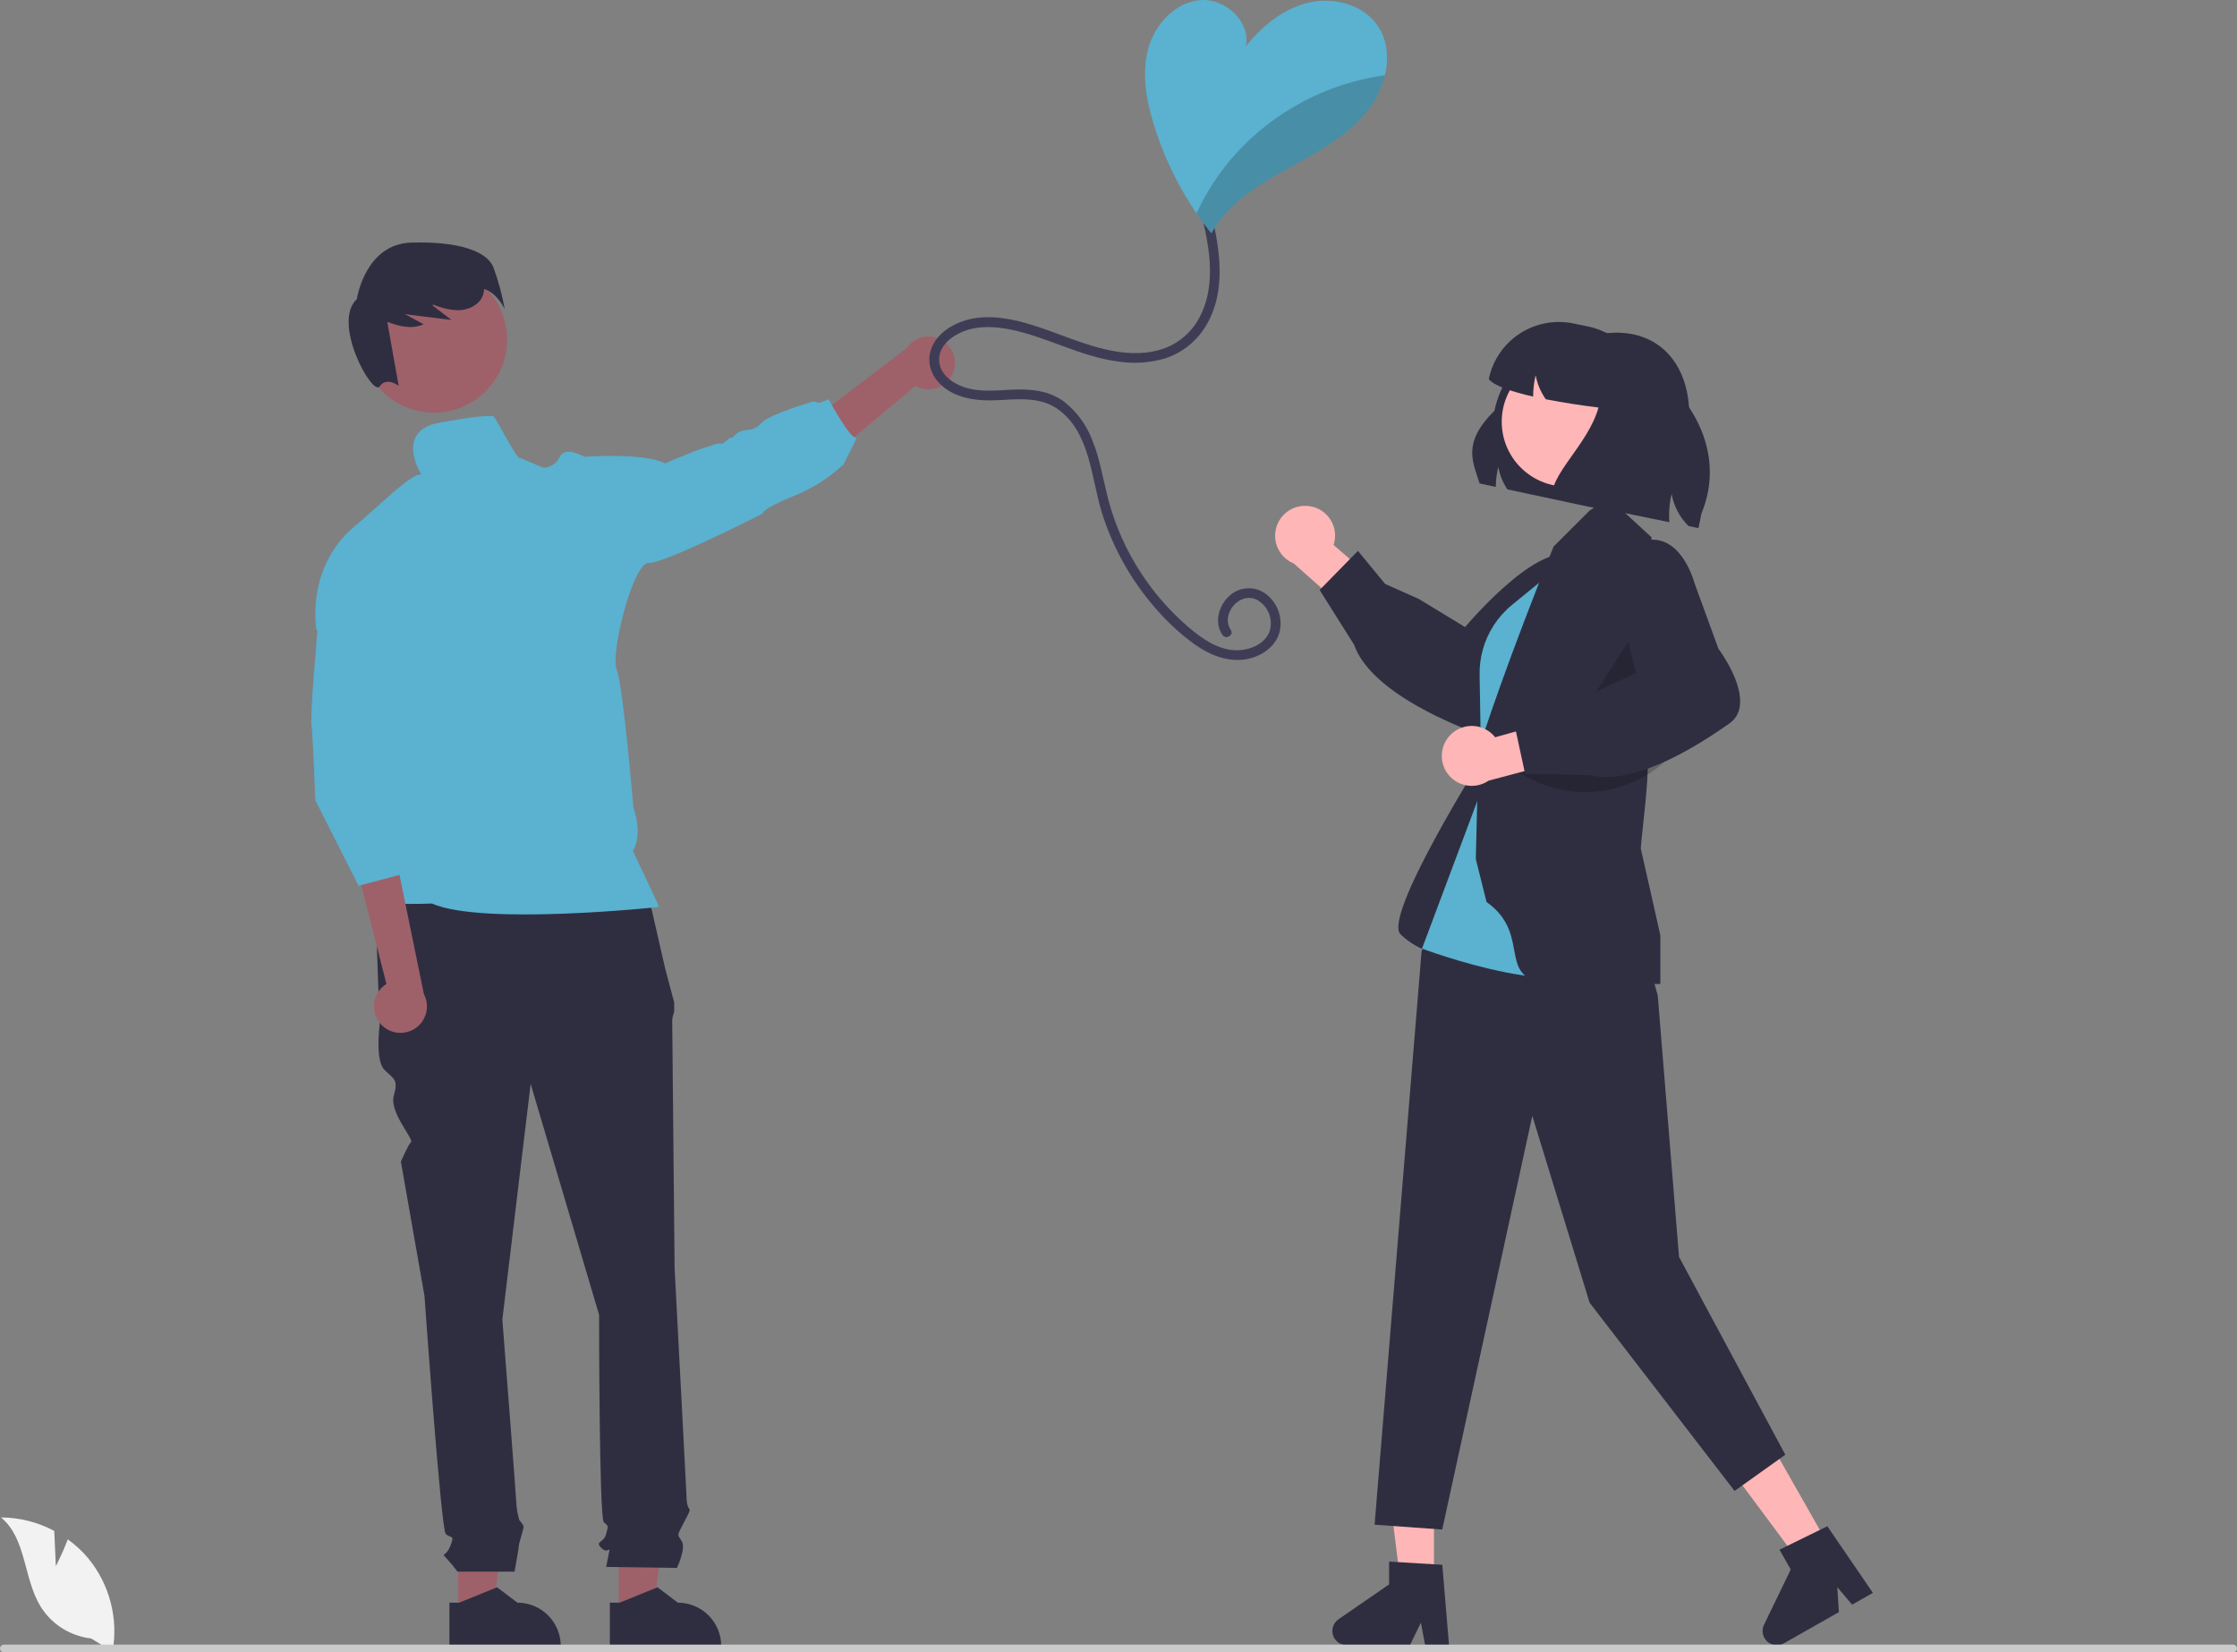 <svg width="547" height="404" viewBox="0 0 547 404" fill="none" xmlns="http://www.w3.org/2000/svg">
<rect x="0" y="0" width="547" height="404" fill="#808080" stroke="none"/>
<g clip-path="url(#clip0_39_17)">
<path d="M112.047 394.6L120.492 394.599L124.509 362.076L112.045 362.076L112.047 394.6Z" fill="#9E616A"/>
<path d="M109.893 391.847L112.27 391.847L121.55 388.079L126.523 391.846H126.524C129.335 391.847 132.03 392.962 134.018 394.946C136.005 396.931 137.122 399.622 137.122 402.429V402.773L109.893 402.774L109.893 391.847Z" fill="#2F2E41"/>
<path d="M151.279 394.6L159.724 394.599L163.741 362.076L151.277 362.076L151.279 394.6Z" fill="#9E616A"/>
<path d="M149.125 391.847L151.502 391.847L160.782 388.079L165.756 391.846H165.756C168.567 391.847 171.263 392.962 173.25 394.946C175.238 396.931 176.354 399.622 176.354 402.429V402.773L149.125 402.774L149.125 391.847Z" fill="#2F2E41"/>
<path d="M158.029 216.611L91.681 218.34L92.835 250.601C92.835 250.601 91.681 259.242 93.988 261.547C96.296 263.851 97.45 263.851 96.296 267.884C95.142 271.917 101.239 278.503 100.498 279.242C99.758 279.982 98.027 284.014 98.027 284.014L103.796 316.852C103.796 316.852 107.835 373.885 108.989 375.038C110.143 376.19 111.297 375.038 110.143 377.918C108.989 380.798 107.835 379.646 108.989 380.799C110.011 381.899 110.974 383.053 111.874 384.255H125.823C125.823 384.255 126.874 378.494 126.874 377.918C126.874 377.342 128.028 373.885 128.028 373.309C128.028 372.733 127.008 371.715 127.008 371.715C126.656 370.544 126.418 369.341 126.297 368.124C126.297 366.972 122.836 322.613 122.836 322.613L129.759 265.003L146.49 321.461C146.49 321.461 146.49 371.005 147.644 372.157C148.798 373.309 148.798 372.733 148.221 375.038C147.644 377.342 145.336 376.766 147.067 378.494C148.798 380.222 149.375 377.342 148.798 380.222L148.221 383.103L165.53 383.35C165.53 383.35 167.837 378.494 166.683 376.766C165.53 375.038 165.599 375.509 167.007 372.681C168.414 369.853 168.991 369.277 168.414 368.701C167.837 368.124 167.837 365.06 167.837 365.06L164.953 309.939C164.953 309.939 164.376 251.753 164.376 250.025C164.332 249.136 164.496 248.248 164.855 247.433V245.087L162.645 236.775L158.029 216.611Z" fill="#2F2E41"/>
<path d="M233.115 90.963C232.797 91.848 232.287 92.653 231.623 93.32C230.96 93.987 230.157 94.501 229.273 94.825C228.389 95.149 227.444 95.276 226.506 95.196C225.567 95.116 224.658 94.832 223.841 94.363L195.041 118.455L193.476 106.679L221.645 85.147C222.525 83.829 223.858 82.88 225.392 82.478C226.926 82.077 228.554 82.251 229.968 82.968C231.382 83.685 232.483 84.895 233.063 86.368C233.643 87.842 233.662 89.477 233.115 90.963Z" fill="#9E616A"/>
<path d="M106.121 100.907C115.999 100.907 124.006 92.911 124.006 83.048C124.006 73.185 115.999 65.189 106.121 65.189C96.243 65.189 88.236 73.185 88.236 83.048C88.236 92.911 96.243 100.907 106.121 100.907Z" fill="#9E616A"/>
<path d="M120.621 65.275C118.955 61.312 111.82 58.959 100.528 59.313C89.236 59.668 87.259 73.113 87.259 73.113C81.04 78.902 91.081 96.974 92.823 94.482C94.565 91.991 97.49 94.346 97.49 94.346L94.702 78.691C97.646 79.821 100.811 80.581 103.58 79.263L98.993 76.814C102.795 77.286 106.597 77.759 110.398 78.231L105.695 74.618C105.809 74.58 105.923 74.541 106.037 74.503C107.923 75.315 109.943 75.773 111.996 75.854C114.394 75.836 116.942 74.714 117.947 72.54C118.215 71.943 118.359 71.298 118.373 70.644C121.679 71.716 123.416 75.584 123.416 75.584C122.788 72.073 121.853 68.623 120.621 65.275Z" fill="#2F2E41"/>
<path d="M120.437 101.706C116.443 101.706 113.871 102.256 107.656 103.301C96.185 105.231 103.055 116.115 103.055 116.115C103.055 116.115 103.574 115.852 102.168 116.115C100.763 116.378 95.97 120.518 95.97 120.518L87.398 128.119C74.481 138.241 77.373 154.035 77.373 154.035L96.209 172.963L87.957 210.938C87.957 210.938 91.464 216.578 89.651 219.106C87.838 221.635 105.627 220.909 105.627 220.909C117.905 226.373 161.161 221.754 161.161 221.754C160.562 220.191 154.77 208.075 154.77 208.075C157.287 203.736 154.89 197.466 154.89 197.466C154.89 197.466 152.39 167.81 150.792 163.71C149.195 159.61 154.882 137.396 158.621 137.635C162.359 137.874 186.507 125.575 186.507 125.575C186.507 125.575 185.9 124.61 193.872 121.355C198.452 119.559 202.65 116.915 206.246 113.562L209.521 107.03C207.948 107.636 202.635 97.633 202.635 97.633L200.319 98.515L198.977 98.128C198.977 98.128 188.504 101.103 186.364 103.273C184.223 105.442 183.504 104.836 181.571 105.323C179.638 105.809 179.398 107.165 178.791 107.014C178.184 106.862 177.105 108.697 176.259 108.457C175.412 108.218 173.598 109.183 172.392 109.423C171.186 109.662 162.615 113.283 162.615 113.283C157.311 110.603 142.932 111.688 142.932 111.688C142.932 111.688 138.227 108.92 136.893 111.688C136.534 112.474 135.958 113.142 135.232 113.612C134.506 114.083 133.66 114.337 132.795 114.344L127.059 111.895C126.726 113.11 120.47 100.446 120.437 101.706Z" fill="#5AB1D0"/>
<path d="M93.054 250.333C92.428 249.63 91.963 248.799 91.693 247.898C91.423 246.997 91.355 246.048 91.492 245.118C91.629 244.187 91.968 243.298 92.487 242.513C93.005 241.728 93.69 241.066 94.492 240.573L86.366 208.677L97.476 212.928L103.65 243.048C104.389 244.449 104.588 246.072 104.209 247.609C103.83 249.147 102.899 250.492 101.593 251.39C100.287 252.288 98.696 252.676 97.123 252.481C95.549 252.286 94.101 251.522 93.054 250.333Z" fill="#9E616A"/>
<path d="M78.1 147.969L77.097 160.706C77.097 160.706 75.849 174.699 76.176 177.287C76.502 179.875 77.111 195.677 77.111 195.677L87.686 216.566L99.668 213.376L98.951 203.576L99.668 212.578L101.266 204.601L97.272 191.042L99.668 186.256L98.46 170.19L78.1 147.969Z" fill="#5AB1D0"/>
<path d="M361.793 118.2L365.748 119.047C365.774 117.395 365.981 115.75 366.363 114.142C366.723 116.111 367.481 117.986 368.591 119.653L391.279 124.491L413.062 101.537C413.095 90.06 406.712 81.338 395.268 81.338C394.578 81.338 393.864 81.372 393.141 81.438C386.958 80.405 380.614 81.807 375.446 85.35C370.278 88.893 366.688 94.3 365.433 100.433C357.321 108.408 360.263 113.097 361.793 118.2Z" fill="#2F2E41"/>
<path d="M350.638 386.635H342.409L338.494 354.938H350.64L350.638 386.635Z" fill="#FFB6B6"/>
<path d="M354.32 402.239H348.48L347.438 396.733L344.768 402.239H329.279C328.537 402.239 327.814 402.002 327.216 401.563C326.618 401.123 326.176 400.505 325.955 399.797C325.734 399.089 325.746 398.329 325.988 397.629C326.23 396.928 326.69 396.323 327.301 395.901L339.67 387.372V381.806L352.679 382.581L354.32 402.239Z" fill="#2F2E41"/>
<path d="M447.054 377.69L439.896 381.745L420.826 356.106L431.39 350.121L447.054 377.69Z" fill="#FFB6B6"/>
<path d="M457.968 389.447L452.889 392.325L449.261 388.051L449.66 394.154L436.189 401.786C435.544 402.152 434.798 402.303 434.06 402.215C433.323 402.128 432.633 401.807 432.091 401.301C431.549 400.794 431.184 400.128 431.048 399.399C430.912 398.67 431.013 397.917 431.337 397.249L437.879 383.736L435.128 378.895L446.826 373.159L457.968 389.447Z" fill="#2F2E41"/>
<path d="M320.218 123.754C321.273 123.906 322.281 124.287 323.172 124.871C324.063 125.454 324.815 126.226 325.375 127.131C325.935 128.036 326.29 129.053 326.414 130.11C326.538 131.166 326.428 132.237 326.093 133.247L338.686 144.131L333.929 153.386L316.36 137.766C314.699 137.091 313.343 135.831 312.549 134.224C311.756 132.618 311.581 130.776 312.056 129.049C312.531 127.322 313.625 125.829 315.129 124.853C316.634 123.877 318.444 123.486 320.218 123.754Z" fill="#FFB6B6"/>
<path d="M331.104 157.629L322.681 144.248L332.046 134.687L338.698 142.769L346.937 146.44L358.245 153.319C360.494 150.677 377.82 130.801 385.551 136.524C386.479 137.156 387.259 137.981 387.838 138.943C388.417 139.904 388.78 140.979 388.903 142.094C389.449 147.415 384.673 152.827 384.492 153.027L374.279 166.784C373.962 167.648 370.583 176.556 365.309 178.952C364.561 179.31 363.745 179.509 362.916 179.536C362.086 179.563 361.259 179.418 360.489 179.11C346.516 173.67 337.101 167.535 332.9 161.182C332.157 160.076 331.553 158.883 331.104 157.629Z" fill="#2F2E41"/>
<path d="M362.271 185.556C362.271 185.556 338.073 224.044 342.457 228.421C346.841 232.799 353.663 233.948 353.663 233.948L368.761 214.413L362.271 185.556Z" fill="#2F2E41"/>
<path d="M383.666 132.991L372.261 140.695C366.96 144.275 362.974 149.484 360.905 155.532C358.837 161.579 358.8 168.136 360.8 174.206L364.011 183.951L383.666 132.991Z" fill="#2F2E41"/>
<path d="M403.833 238.052L405.358 243.355L410.56 307.302L436.554 355.674L424.147 364.523L388.702 318.511L374.682 272.824L352.665 373.961L336.123 372.781L347.611 232.555L369.412 193.086L403.833 238.052Z" fill="#2F2E41"/>
<path d="M385.606 134.928L369.733 147.881C366.249 150.724 363.74 154.582 362.557 158.916C362.019 160.884 361.764 162.918 361.798 164.958L362.271 193.085L347.717 231.924C347.717 231.924 387.173 246.807 392.434 233.675C397.695 220.542 385.606 134.928 385.606 134.928Z" fill="#5AB1D0"/>
<path d="M363.5 220.542L360.869 210.036L361.512 183.895C361.563 182.376 369.671 158.735 379.89 133.625L388.681 124.847L393.42 121.767L403.853 131.383C403.853 131.383 402.526 157.702 402.956 184.646C403.075 192.101 401.762 200.807 401.202 207.409L405.995 228.676V240.514L405.684 240.577C405.372 240.64 400.569 240.492 380.858 240.492C364.527 240.492 375.399 228.929 363.5 220.542Z" fill="#2F2E41"/>
<path opacity="0.2" d="M399.43 154.855L401.828 169.789L385.605 176.471L399.43 154.855Z" fill="black"/>
<path d="M383.09 118.966C391.861 118.966 398.972 111.865 398.972 103.107C398.972 94.349 391.861 87.248 383.09 87.248C374.318 87.248 367.208 94.349 367.208 103.107C367.208 111.865 374.318 118.966 383.09 118.966Z" fill="#FFB6B6"/>
<path opacity="0.2" d="M409.702 183.572C405.475 188.459 399.741 191.805 393.402 193.085C387.064 194.364 380.479 193.504 374.683 190.64L371.226 188.932L409.702 183.572Z" fill="black"/>
<path d="M354.436 179.921C355.144 179.127 356.019 178.497 356.997 178.076C357.976 177.655 359.035 177.453 360.1 177.486C361.165 177.518 362.21 177.783 363.162 178.262C364.113 178.741 364.948 179.422 365.607 180.258L381.643 175.763L386.755 184.827L364.02 190.858C362.54 191.87 360.74 192.306 358.96 192.081C357.18 191.857 355.545 190.988 354.363 189.64C353.182 188.292 352.537 186.558 352.55 184.767C352.564 182.976 353.234 181.252 354.436 179.921V179.921Z" fill="#FFB6B6"/>
<path d="M388.744 189.519L372.92 189.163L370.091 176.091L380.511 175.003L388.119 170.16L400.099 164.529C399.13 161.2 392.069 135.81 401.112 132.522C402.151 132.097 403.271 131.901 404.393 131.949C405.515 131.997 406.614 132.287 407.614 132.798C412.361 135.275 414.252 142.237 414.32 142.499L420.188 158.589C420.735 159.33 426.317 167.055 425.414 172.769C425.3 173.59 425.017 174.379 424.582 175.085C424.148 175.792 423.571 176.4 422.888 176.872C410.642 185.518 400.327 189.981 392.703 189.98C391.369 189.99 390.039 189.835 388.744 189.519Z" fill="#2F2E41"/>
<path d="M364.045 92.674C365.316 94.326 369.696 95.786 374.899 96.965C374.89 96.857 374.89 96.749 374.89 96.641C374.916 94.989 375.122 93.344 375.505 91.737C375.865 93.705 376.623 95.58 377.733 97.247C377.816 97.371 377.899 97.496 377.99 97.62C382.453 98.5 387.174 99.18 390.872 99.637C388.329 108.782 378.58 116.284 379.636 121.844L408.2 127.669C408.024 125.359 408.209 123.035 408.748 120.781C409.295 123.756 410.739 126.492 412.887 128.623L415.314 129.121L416.037 125.561C422.303 110.533 413.569 95.147 399.257 87.189C396.706 83.37 392.744 80.714 388.237 79.803L384.672 79.073C382.423 78.614 380.106 78.601 377.852 79.036C375.598 79.471 373.453 80.345 371.537 81.608C369.622 82.871 367.974 84.498 366.689 86.397C365.403 88.296 364.505 90.429 364.045 92.674Z" fill="#2F2E41"/>
<path d="M13.652 382.938L13.267 374.299C9.256 372.157 4.781 371.026 0.233 371.004C6.493 376.115 5.71 385.966 9.955 392.839C11.295 394.972 13.099 396.777 15.233 398.12C17.366 399.463 19.775 400.309 22.281 400.595L27.52 403.798C28.239 399.797 28.08 395.687 27.055 391.752C26.031 387.818 24.164 384.152 21.583 381.007C20.118 379.257 18.438 377.699 16.583 376.368C15.328 379.672 13.652 382.938 13.652 382.938Z" fill="#F2F2F2"/>
<path d="M0.951 404H546.049C546.301 403.999 546.542 403.899 546.72 403.721C546.897 403.543 546.997 403.302 546.997 403.05C546.997 402.799 546.897 402.558 546.72 402.38C546.542 402.202 546.301 402.101 546.049 402.101H0.951C0.699 402.101 0.458 402.202 0.28 402.38C0.103 402.558 0.003 402.799 0.003 403.05C0.003 403.302 0.103 403.543 0.28 403.721C0.458 403.899 0.699 403.999 0.951 404Z" fill="#CACACA"/>
<path d="M296.665 54.283C298.641 62.953 299.581 72.782 294.309 80.541C292.069 83.87 288.78 86.357 284.965 87.609C281.103 88.753 277.03 89.003 273.057 88.34C264.066 87.096 256.075 82.42 247.233 80.604C243.331 79.803 239.19 79.538 235.433 81.08C232.618 82.235 229.654 84.558 229.64 87.872C229.627 91.274 232.586 93.533 235.53 94.579C239.457 95.975 243.539 95.434 247.612 95.258C252 95.069 256.474 95.465 260.119 98.148C263.253 100.591 265.657 103.846 267.069 107.558C268.901 111.998 269.645 116.771 270.816 121.403C271.864 125.568 273.345 129.612 275.236 133.468C278.946 141.027 284.148 147.759 290.528 153.261C293.675 155.965 297.498 158.72 301.796 158.968C305.111 159.159 309.14 157.768 310.418 154.416C310.892 152.969 310.846 151.401 310.286 149.984C309.727 148.567 308.689 147.39 307.353 146.656C304.512 145.224 301.418 147.266 300.501 150.069C300.26 150.715 300.176 151.408 300.255 152.093C300.335 152.778 300.575 153.434 300.957 154.008C301.818 155.291 299.743 156.49 298.888 155.216C296.901 152.258 297.939 148.28 300.372 145.911C301.559 144.703 303.146 143.967 304.836 143.841C306.526 143.715 308.205 144.208 309.558 145.227C310.964 146.296 312.027 147.752 312.616 149.415C313.205 151.078 313.295 152.877 312.875 154.591C311.854 158.274 308.23 160.616 304.611 161.196C300.143 161.913 295.842 160.159 292.235 157.626C288.616 155.017 285.325 151.982 282.434 148.586C276.557 141.837 272.139 133.949 269.456 125.415C266.818 116.975 266.627 105.826 258.789 100.126C254.756 97.193 249.814 97.518 245.085 97.787C240.911 98.025 236.839 97.982 233.009 96.095C229.847 94.537 227.296 91.661 227.244 87.997C227.19 84.298 229.82 81.324 232.919 79.639C241.105 75.187 250.936 78.777 258.978 81.751C267.065 84.742 276.299 88.253 284.894 85.105C288.861 83.566 292.055 80.519 293.775 76.632C295.856 72.225 296.153 67.224 295.672 62.441C295.388 59.909 294.948 57.397 294.354 54.919C294.012 53.419 296.322 52.779 296.665 54.283V54.283Z" fill="#3F3D56"/>
<path d="M281.976 29.961C284.346 37.861 287.918 45.351 292.568 52.167C293.719 53.842 294.927 55.475 296.195 57.065C297.18 55.277 298.373 53.612 299.75 52.103C304.582 46.799 311.061 43.329 317.348 39.852C323.634 36.374 330.017 32.641 334.458 27.002C336.451 24.463 337.878 21.529 338.644 18.395C339.65 14.144 339.267 9.709 336.783 6.159C333.172 0.999 325.975 -0.82 319.856 0.671C313.729 2.163 308.601 6.414 304.622 11.296C305.924 5.298 299.59 -0.493 293.463 0.033C287.336 0.568 282.423 5.912 280.794 11.831C279.156 17.741 280.219 24.074 281.976 29.961Z" fill="#5AB1D0"/>
<g opacity="0.2">
<path d="M292.568 52.167C293.719 53.842 294.927 55.475 296.195 57.065C297.18 55.277 298.373 53.612 299.75 52.103C304.582 46.799 311.061 43.329 317.348 39.852C323.634 36.374 330.017 32.641 334.458 27.002C336.451 24.463 337.878 21.529 338.644 18.395C324.511 20.351 311.525 27.23 301.978 37.818C298.156 42.116 294.986 46.95 292.568 52.167Z" fill="black"/>
</g>
</g>
<defs>
<clipPath id="clip0_39_17">
<rect width="547" height="404" fill="white"/>
</clipPath>
</defs>
</svg>
